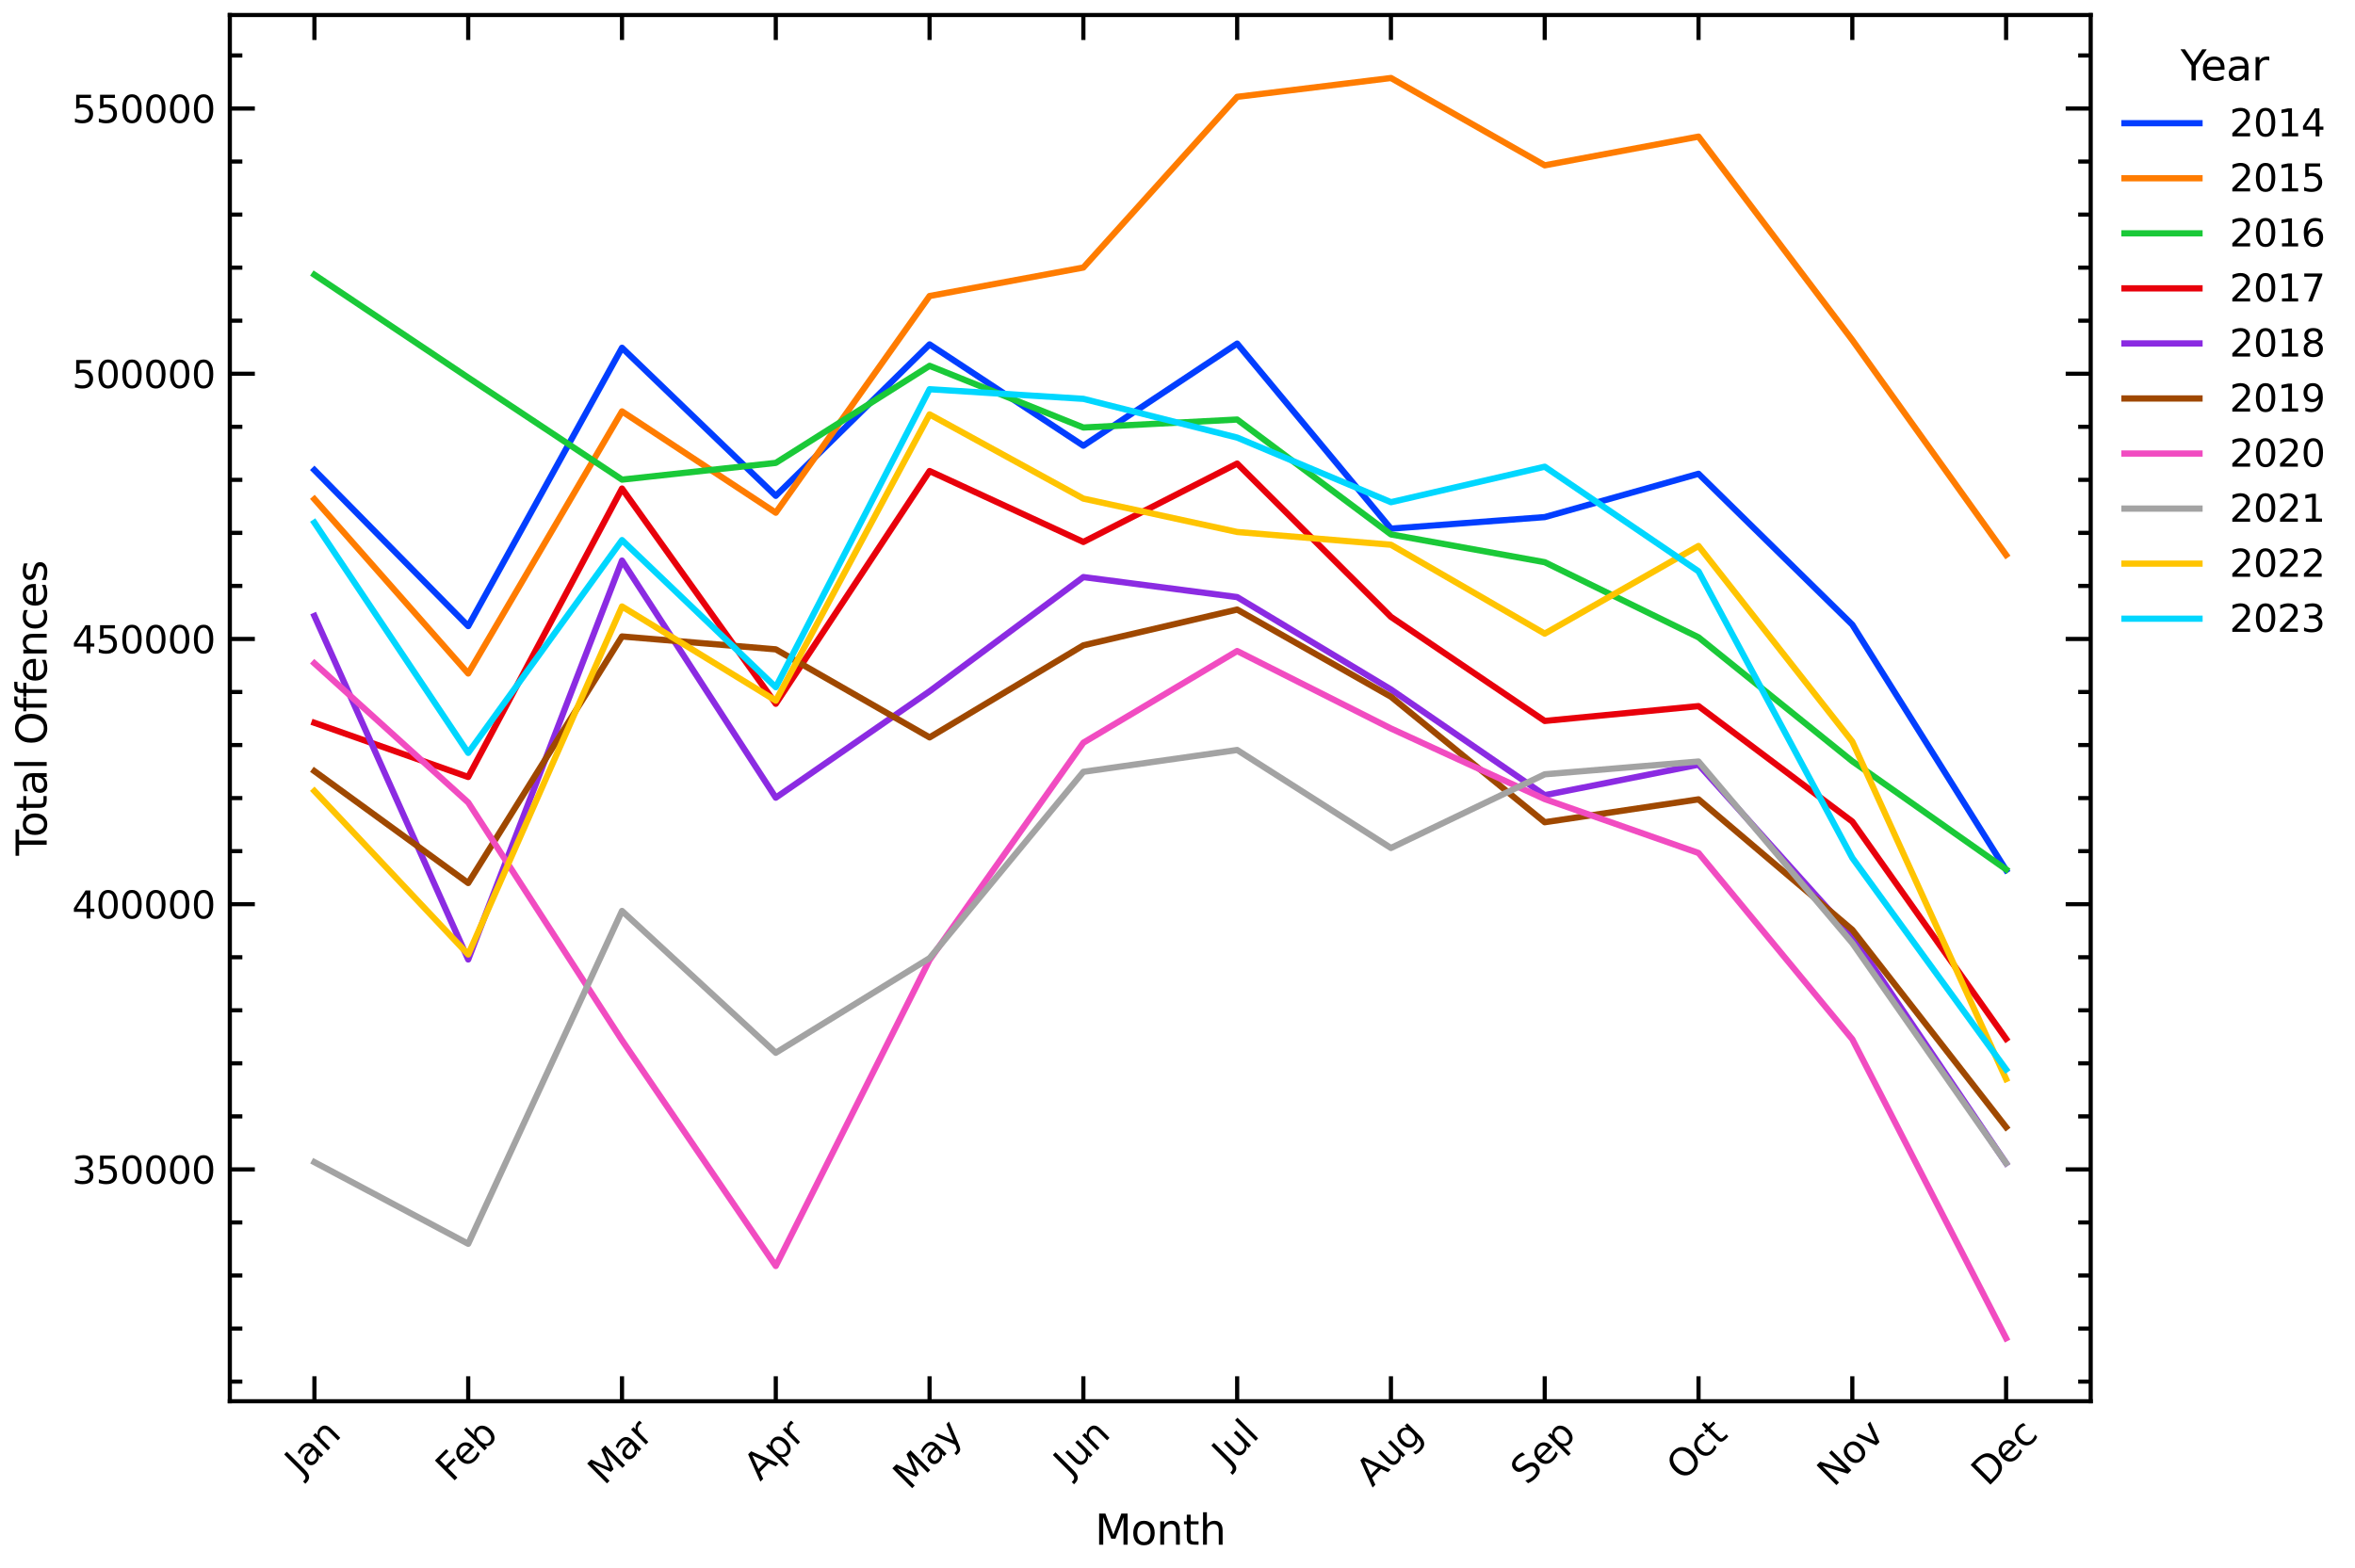 <?xml version="1.0" encoding="utf-8" standalone="no"?>
<!DOCTYPE svg PUBLIC "-//W3C//DTD SVG 1.1//EN"
  "http://www.w3.org/Graphics/SVG/1.1/DTD/svg11.dtd">
<svg xmlns:xlink="http://www.w3.org/1999/xlink" width="564.941pt" height="376.335pt" viewBox="0 0 564.941 376.335" xmlns="http://www.w3.org/2000/svg" version="1.1">
 <defs>
  <style type="text/css">*{stroke-linejoin: round; stroke-linecap: butt}</style>
 </defs>
 <g id="figure_1">
  <g id="patch_1">
   <path d="M 0 376.335 
L 564.941 376.335 
L 564.941 0 
L 0 0 
z
" style="fill: #ffffff"/>
  </g>
  <g id="axes_1">
   <g id="patch_2">
    <path d="M 55.136 336.24 
L 501.536 336.24 
L 501.536 3.6 
L 55.136 3.6 
z
" style="fill: #ffffff"/>
   </g>
   <g id="PolyCollection_1"/>
   <g id="PolyCollection_2"/>
   <g id="PolyCollection_3"/>
   <g id="PolyCollection_4"/>
   <g id="PolyCollection_5"/>
   <g id="PolyCollection_6"/>
   <g id="PolyCollection_7"/>
   <g id="PolyCollection_8"/>
   <g id="PolyCollection_9"/>
   <g id="PolyCollection_10"/>
   <g id="matplotlib.axis_1">
    <g id="xtick_1">
     <g id="line2d_1">
      <defs>
       <path id="mfeaf7889c4" d="M 0 0 
L 0 -6 
" style="stroke: #000000"/>
      </defs>
      <g>
       <use xlink:href="#mfeaf7889c4" x="75.427" y="336.24" style="stroke: #000000"/>
      </g>
     </g>
     <g id="line2d_2">
      <defs>
       <path id="m724385c9c7" d="M 0 0 
L 0 6 
" style="stroke: #000000"/>
      </defs>
      <g>
       <use xlink:href="#m724385c9c7" x="75.427" y="3.6" style="stroke: #000000"/>
      </g>
     </g>
     <g id="text_1">
      <!-- Jan -->
      <g transform="translate(72.277 354.386) rotate(-45) scale(0.09 -0.09)">
       <defs>
        <path id="DejaVuSans-4a" d="M 628 4666 
L 1259 4666 
L 1259 325 
Q 1259 -519 939 -900 
Q 619 -1281 -91 -1281 
L -331 -1281 
L -331 -750 
L -134 -750 
Q 284 -750 456 -515 
Q 628 -281 628 325 
L 628 4666 
z
" transform="scale(0.016)"/>
        <path id="DejaVuSans-61" d="M 2194 1759 
Q 1497 1759 1228 1600 
Q 959 1441 959 1056 
Q 959 750 1161 570 
Q 1363 391 1709 391 
Q 2188 391 2477 730 
Q 2766 1069 2766 1631 
L 2766 1759 
L 2194 1759 
z
M 3341 1997 
L 3341 0 
L 2766 0 
L 2766 531 
Q 2569 213 2275 61 
Q 1981 -91 1556 -91 
Q 1019 -91 701 211 
Q 384 513 384 1019 
Q 384 1609 779 1909 
Q 1175 2209 1959 2209 
L 2766 2209 
L 2766 2266 
Q 2766 2663 2505 2880 
Q 2244 3097 1772 3097 
Q 1472 3097 1187 3025 
Q 903 2953 641 2809 
L 641 3341 
Q 956 3463 1253 3523 
Q 1550 3584 1831 3584 
Q 2591 3584 2966 3190 
Q 3341 2797 3341 1997 
z
" transform="scale(0.016)"/>
        <path id="DejaVuSans-6e" d="M 3513 2113 
L 3513 0 
L 2938 0 
L 2938 2094 
Q 2938 2591 2744 2837 
Q 2550 3084 2163 3084 
Q 1697 3084 1428 2787 
Q 1159 2491 1159 1978 
L 1159 0 
L 581 0 
L 581 3500 
L 1159 3500 
L 1159 2956 
Q 1366 3272 1645 3428 
Q 1925 3584 2291 3584 
Q 2894 3584 3203 3211 
Q 3513 2838 3513 2113 
z
" transform="scale(0.016)"/>
       </defs>
       <use xlink:href="#DejaVuSans-4a"/>
       <use xlink:href="#DejaVuSans-61" x="29.492"/>
       <use xlink:href="#DejaVuSans-6e" x="90.771"/>
      </g>
     </g>
    </g>
    <g id="xtick_2">
     <g id="line2d_3">
      <g>
       <use xlink:href="#mfeaf7889c4" x="112.319" y="336.24" style="stroke: #000000"/>
      </g>
     </g>
     <g id="line2d_4">
      <g>
       <use xlink:href="#m724385c9c7" x="112.319" y="3.6" style="stroke: #000000"/>
      </g>
     </g>
     <g id="text_2">
      <!-- Feb -->
      <g transform="translate(108.442 355.842) rotate(-45) scale(0.09 -0.09)">
       <defs>
        <path id="DejaVuSans-46" d="M 628 4666 
L 3309 4666 
L 3309 4134 
L 1259 4134 
L 1259 2759 
L 3109 2759 
L 3109 2228 
L 1259 2228 
L 1259 0 
L 628 0 
L 628 4666 
z
" transform="scale(0.016)"/>
        <path id="DejaVuSans-65" d="M 3597 1894 
L 3597 1613 
L 953 1613 
Q 991 1019 1311 708 
Q 1631 397 2203 397 
Q 2534 397 2845 478 
Q 3156 559 3463 722 
L 3463 178 
Q 3153 47 2828 -22 
Q 2503 -91 2169 -91 
Q 1331 -91 842 396 
Q 353 884 353 1716 
Q 353 2575 817 3079 
Q 1281 3584 2069 3584 
Q 2775 3584 3186 3129 
Q 3597 2675 3597 1894 
z
M 3022 2063 
Q 3016 2534 2758 2815 
Q 2500 3097 2075 3097 
Q 1594 3097 1305 2825 
Q 1016 2553 972 2059 
L 3022 2063 
z
" transform="scale(0.016)"/>
        <path id="DejaVuSans-62" d="M 3116 1747 
Q 3116 2381 2855 2742 
Q 2594 3103 2138 3103 
Q 1681 3103 1420 2742 
Q 1159 2381 1159 1747 
Q 1159 1113 1420 752 
Q 1681 391 2138 391 
Q 2594 391 2855 752 
Q 3116 1113 3116 1747 
z
M 1159 2969 
Q 1341 3281 1617 3432 
Q 1894 3584 2278 3584 
Q 2916 3584 3314 3078 
Q 3713 2572 3713 1747 
Q 3713 922 3314 415 
Q 2916 -91 2278 -91 
Q 1894 -91 1617 61 
Q 1341 213 1159 525 
L 1159 0 
L 581 0 
L 581 4863 
L 1159 4863 
L 1159 2969 
z
" transform="scale(0.016)"/>
       </defs>
       <use xlink:href="#DejaVuSans-46"/>
       <use xlink:href="#DejaVuSans-65" x="52.02"/>
       <use xlink:href="#DejaVuSans-62" x="113.543"/>
      </g>
     </g>
    </g>
    <g id="xtick_3">
     <g id="line2d_5">
      <g>
       <use xlink:href="#mfeaf7889c4" x="149.212" y="336.24" style="stroke: #000000"/>
      </g>
     </g>
     <g id="line2d_6">
      <g>
       <use xlink:href="#m724385c9c7" x="149.212" y="3.6" style="stroke: #000000"/>
      </g>
     </g>
     <g id="text_3">
      <!-- Mar -->
      <g transform="translate(144.964 356.583) rotate(-45) scale(0.09 -0.09)">
       <defs>
        <path id="DejaVuSans-4d" d="M 628 4666 
L 1569 4666 
L 2759 1491 
L 3956 4666 
L 4897 4666 
L 4897 0 
L 4281 0 
L 4281 4097 
L 3078 897 
L 2444 897 
L 1241 4097 
L 1241 0 
L 628 0 
L 628 4666 
z
" transform="scale(0.016)"/>
        <path id="DejaVuSans-72" d="M 2631 2963 
Q 2534 3019 2420 3045 
Q 2306 3072 2169 3072 
Q 1681 3072 1420 2755 
Q 1159 2438 1159 1844 
L 1159 0 
L 581 0 
L 581 3500 
L 1159 3500 
L 1159 2956 
Q 1341 3275 1631 3429 
Q 1922 3584 2338 3584 
Q 2397 3584 2469 3576 
Q 2541 3569 2628 3553 
L 2631 2963 
z
" transform="scale(0.016)"/>
       </defs>
       <use xlink:href="#DejaVuSans-4d"/>
       <use xlink:href="#DejaVuSans-61" x="86.279"/>
       <use xlink:href="#DejaVuSans-72" x="147.559"/>
      </g>
     </g>
    </g>
    <g id="xtick_4">
     <g id="line2d_7">
      <g>
       <use xlink:href="#mfeaf7889c4" x="186.104" y="336.24" style="stroke: #000000"/>
      </g>
     </g>
     <g id="line2d_8">
      <g>
       <use xlink:href="#m724385c9c7" x="186.104" y="3.6" style="stroke: #000000"/>
      </g>
     </g>
     <g id="text_4">
      <!-- Apr -->
      <g transform="translate(182.355 355.585) rotate(-45) scale(0.09 -0.09)">
       <defs>
        <path id="DejaVuSans-41" d="M 2188 4044 
L 1331 1722 
L 3047 1722 
L 2188 4044 
z
M 1831 4666 
L 2547 4666 
L 4325 0 
L 3669 0 
L 3244 1197 
L 1141 1197 
L 716 0 
L 50 0 
L 1831 4666 
z
" transform="scale(0.016)"/>
        <path id="DejaVuSans-70" d="M 1159 525 
L 1159 -1331 
L 581 -1331 
L 581 3500 
L 1159 3500 
L 1159 2969 
Q 1341 3281 1617 3432 
Q 1894 3584 2278 3584 
Q 2916 3584 3314 3078 
Q 3713 2572 3713 1747 
Q 3713 922 3314 415 
Q 2916 -91 2278 -91 
Q 1894 -91 1617 61 
Q 1341 213 1159 525 
z
M 3116 1747 
Q 3116 2381 2855 2742 
Q 2594 3103 2138 3103 
Q 1681 3103 1420 2742 
Q 1159 2381 1159 1747 
Q 1159 1113 1420 752 
Q 1681 391 2138 391 
Q 2594 391 2855 752 
Q 3116 1113 3116 1747 
z
" transform="scale(0.016)"/>
       </defs>
       <use xlink:href="#DejaVuSans-41"/>
       <use xlink:href="#DejaVuSans-70" x="68.408"/>
       <use xlink:href="#DejaVuSans-72" x="131.885"/>
      </g>
     </g>
    </g>
    <g id="xtick_5">
     <g id="line2d_9">
      <g>
       <use xlink:href="#mfeaf7889c4" x="222.997" y="336.24" style="stroke: #000000"/>
      </g>
     </g>
     <g id="line2d_10">
      <g>
       <use xlink:href="#m724385c9c7" x="222.997" y="3.6" style="stroke: #000000"/>
      </g>
     </g>
     <g id="text_5">
      <!-- May -->
      <g transform="translate(218.174 357.733) rotate(-45) scale(0.09 -0.09)">
       <defs>
        <path id="DejaVuSans-79" d="M 2059 -325 
Q 1816 -950 1584 -1140 
Q 1353 -1331 966 -1331 
L 506 -1331 
L 506 -850 
L 844 -850 
Q 1081 -850 1212 -737 
Q 1344 -625 1503 -206 
L 1606 56 
L 191 3500 
L 800 3500 
L 1894 763 
L 2988 3500 
L 3597 3500 
L 2059 -325 
z
" transform="scale(0.016)"/>
       </defs>
       <use xlink:href="#DejaVuSans-4d"/>
       <use xlink:href="#DejaVuSans-61" x="86.279"/>
       <use xlink:href="#DejaVuSans-79" x="147.559"/>
      </g>
     </g>
    </g>
    <g id="xtick_6">
     <g id="line2d_11">
      <g>
       <use xlink:href="#mfeaf7889c4" x="259.889" y="336.24" style="stroke: #000000"/>
      </g>
     </g>
     <g id="line2d_12">
      <g>
       <use xlink:href="#m724385c9c7" x="259.889" y="3.6" style="stroke: #000000"/>
      </g>
     </g>
     <g id="text_6">
      <!-- Jun -->
      <g transform="translate(256.674 354.519) rotate(-45) scale(0.09 -0.09)">
       <defs>
        <path id="DejaVuSans-75" d="M 544 1381 
L 544 3500 
L 1119 3500 
L 1119 1403 
Q 1119 906 1312 657 
Q 1506 409 1894 409 
Q 2359 409 2629 706 
Q 2900 1003 2900 1516 
L 2900 3500 
L 3475 3500 
L 3475 0 
L 2900 0 
L 2900 538 
Q 2691 219 2414 64 
Q 2138 -91 1772 -91 
Q 1169 -91 856 284 
Q 544 659 544 1381 
z
M 1991 3584 
L 1991 3584 
z
" transform="scale(0.016)"/>
       </defs>
       <use xlink:href="#DejaVuSans-4a"/>
       <use xlink:href="#DejaVuSans-75" x="29.492"/>
       <use xlink:href="#DejaVuSans-6e" x="92.871"/>
      </g>
     </g>
    </g>
    <g id="xtick_7">
     <g id="line2d_13">
      <g>
       <use xlink:href="#mfeaf7889c4" x="296.782" y="336.24" style="stroke: #000000"/>
      </g>
     </g>
     <g id="line2d_14">
      <g>
       <use xlink:href="#m724385c9c7" x="296.782" y="3.6" style="stroke: #000000"/>
      </g>
     </g>
     <g id="text_7">
      <!-- Jul -->
      <g transform="translate(294.699 352.254) rotate(-45) scale(0.09 -0.09)">
       <defs>
        <path id="DejaVuSans-6c" d="M 603 4863 
L 1178 4863 
L 1178 0 
L 603 0 
L 603 4863 
z
" transform="scale(0.016)"/>
       </defs>
       <use xlink:href="#DejaVuSans-4a"/>
       <use xlink:href="#DejaVuSans-75" x="29.492"/>
       <use xlink:href="#DejaVuSans-6c" x="92.871"/>
      </g>
     </g>
    </g>
    <g id="xtick_8">
     <g id="line2d_15">
      <g>
       <use xlink:href="#mfeaf7889c4" x="333.674" y="336.24" style="stroke: #000000"/>
      </g>
     </g>
     <g id="line2d_16">
      <g>
       <use xlink:href="#m724385c9c7" x="333.674" y="3.6" style="stroke: #000000"/>
      </g>
     </g>
     <g id="text_8">
      <!-- Aug -->
      <g transform="translate(329.217 357.002) rotate(-45) scale(0.09 -0.09)">
       <defs>
        <path id="DejaVuSans-67" d="M 2906 1791 
Q 2906 2416 2648 2759 
Q 2391 3103 1925 3103 
Q 1463 3103 1205 2759 
Q 947 2416 947 1791 
Q 947 1169 1205 825 
Q 1463 481 1925 481 
Q 2391 481 2648 825 
Q 2906 1169 2906 1791 
z
M 3481 434 
Q 3481 -459 3084 -895 
Q 2688 -1331 1869 -1331 
Q 1566 -1331 1297 -1286 
Q 1028 -1241 775 -1147 
L 775 -588 
Q 1028 -725 1275 -790 
Q 1522 -856 1778 -856 
Q 2344 -856 2625 -561 
Q 2906 -266 2906 331 
L 2906 616 
Q 2728 306 2450 153 
Q 2172 0 1784 0 
Q 1141 0 747 490 
Q 353 981 353 1791 
Q 353 2603 747 3093 
Q 1141 3584 1784 3584 
Q 2172 3584 2450 3431 
Q 2728 3278 2906 2969 
L 2906 3500 
L 3481 3500 
L 3481 434 
z
" transform="scale(0.016)"/>
       </defs>
       <use xlink:href="#DejaVuSans-41"/>
       <use xlink:href="#DejaVuSans-75" x="68.408"/>
       <use xlink:href="#DejaVuSans-67" x="131.787"/>
      </g>
     </g>
    </g>
    <g id="xtick_9">
     <g id="line2d_17">
      <g>
       <use xlink:href="#mfeaf7889c4" x="370.567" y="336.24" style="stroke: #000000"/>
      </g>
     </g>
     <g id="line2d_18">
      <g>
       <use xlink:href="#m724385c9c7" x="370.567" y="3.6" style="stroke: #000000"/>
      </g>
     </g>
     <g id="text_9">
      <!-- Sep -->
      <g transform="translate(366.325 356.572) rotate(-45) scale(0.09 -0.09)">
       <defs>
        <path id="DejaVuSans-53" d="M 3425 4513 
L 3425 3897 
Q 3066 4069 2747 4153 
Q 2428 4238 2131 4238 
Q 1616 4238 1336 4038 
Q 1056 3838 1056 3469 
Q 1056 3159 1242 3001 
Q 1428 2844 1947 2747 
L 2328 2669 
Q 3034 2534 3370 2195 
Q 3706 1856 3706 1288 
Q 3706 609 3251 259 
Q 2797 -91 1919 -91 
Q 1588 -91 1214 -16 
Q 841 59 441 206 
L 441 856 
Q 825 641 1194 531 
Q 1563 422 1919 422 
Q 2459 422 2753 634 
Q 3047 847 3047 1241 
Q 3047 1584 2836 1778 
Q 2625 1972 2144 2069 
L 1759 2144 
Q 1053 2284 737 2584 
Q 422 2884 422 3419 
Q 422 4038 858 4394 
Q 1294 4750 2059 4750 
Q 2388 4750 2728 4690 
Q 3069 4631 3425 4513 
z
" transform="scale(0.016)"/>
       </defs>
       <use xlink:href="#DejaVuSans-53"/>
       <use xlink:href="#DejaVuSans-65" x="63.477"/>
       <use xlink:href="#DejaVuSans-70" x="125"/>
      </g>
     </g>
    </g>
    <g id="xtick_10">
     <g id="line2d_19">
      <g>
       <use xlink:href="#mfeaf7889c4" x="407.46" y="336.24" style="stroke: #000000"/>
      </g>
     </g>
     <g id="line2d_20">
      <g>
       <use xlink:href="#m724385c9c7" x="407.46" y="3.6" style="stroke: #000000"/>
      </g>
     </g>
     <g id="text_10">
      <!-- Oct -->
      <g transform="translate(403.714 355.579) rotate(-45) scale(0.09 -0.09)">
       <defs>
        <path id="DejaVuSans-4f" d="M 2522 4238 
Q 1834 4238 1429 3725 
Q 1025 3213 1025 2328 
Q 1025 1447 1429 934 
Q 1834 422 2522 422 
Q 3209 422 3611 934 
Q 4013 1447 4013 2328 
Q 4013 3213 3611 3725 
Q 3209 4238 2522 4238 
z
M 2522 4750 
Q 3503 4750 4090 4092 
Q 4678 3434 4678 2328 
Q 4678 1225 4090 567 
Q 3503 -91 2522 -91 
Q 1538 -91 948 565 
Q 359 1222 359 2328 
Q 359 3434 948 4092 
Q 1538 4750 2522 4750 
z
" transform="scale(0.016)"/>
        <path id="DejaVuSans-63" d="M 3122 3366 
L 3122 2828 
Q 2878 2963 2633 3030 
Q 2388 3097 2138 3097 
Q 1578 3097 1268 2742 
Q 959 2388 959 1747 
Q 959 1106 1268 751 
Q 1578 397 2138 397 
Q 2388 397 2633 464 
Q 2878 531 3122 666 
L 3122 134 
Q 2881 22 2623 -34 
Q 2366 -91 2075 -91 
Q 1284 -91 818 406 
Q 353 903 353 1747 
Q 353 2603 823 3093 
Q 1294 3584 2113 3584 
Q 2378 3584 2631 3529 
Q 2884 3475 3122 3366 
z
" transform="scale(0.016)"/>
        <path id="DejaVuSans-74" d="M 1172 4494 
L 1172 3500 
L 2356 3500 
L 2356 3053 
L 1172 3053 
L 1172 1153 
Q 1172 725 1289 603 
Q 1406 481 1766 481 
L 2356 481 
L 2356 0 
L 1766 0 
Q 1100 0 847 248 
Q 594 497 594 1153 
L 594 3053 
L 172 3053 
L 172 3500 
L 594 3500 
L 594 4494 
L 1172 4494 
z
" transform="scale(0.016)"/>
       </defs>
       <use xlink:href="#DejaVuSans-4f"/>
       <use xlink:href="#DejaVuSans-63" x="78.711"/>
       <use xlink:href="#DejaVuSans-74" x="133.691"/>
      </g>
     </g>
    </g>
    <g id="xtick_11">
     <g id="line2d_21">
      <g>
       <use xlink:href="#mfeaf7889c4" x="444.352" y="336.24" style="stroke: #000000"/>
      </g>
     </g>
     <g id="line2d_22">
      <g>
       <use xlink:href="#m724385c9c7" x="444.352" y="3.6" style="stroke: #000000"/>
      </g>
     </g>
     <g id="text_11">
      <!-- Nov -->
      <g transform="translate(439.897 356.997) rotate(-45) scale(0.09 -0.09)">
       <defs>
        <path id="DejaVuSans-4e" d="M 628 4666 
L 1478 4666 
L 3547 763 
L 3547 4666 
L 4159 4666 
L 4159 0 
L 3309 0 
L 1241 3903 
L 1241 0 
L 628 0 
L 628 4666 
z
" transform="scale(0.016)"/>
        <path id="DejaVuSans-6f" d="M 1959 3097 
Q 1497 3097 1228 2736 
Q 959 2375 959 1747 
Q 959 1119 1226 758 
Q 1494 397 1959 397 
Q 2419 397 2687 759 
Q 2956 1122 2956 1747 
Q 2956 2369 2687 2733 
Q 2419 3097 1959 3097 
z
M 1959 3584 
Q 2709 3584 3137 3096 
Q 3566 2609 3566 1747 
Q 3566 888 3137 398 
Q 2709 -91 1959 -91 
Q 1206 -91 779 398 
Q 353 888 353 1747 
Q 353 2609 779 3096 
Q 1206 3584 1959 3584 
z
" transform="scale(0.016)"/>
        <path id="DejaVuSans-76" d="M 191 3500 
L 800 3500 
L 1894 563 
L 2988 3500 
L 3597 3500 
L 2284 0 
L 1503 0 
L 191 3500 
z
" transform="scale(0.016)"/>
       </defs>
       <use xlink:href="#DejaVuSans-4e"/>
       <use xlink:href="#DejaVuSans-6f" x="74.805"/>
       <use xlink:href="#DejaVuSans-76" x="135.986"/>
      </g>
     </g>
    </g>
    <g id="xtick_12">
     <g id="line2d_23">
      <g>
       <use xlink:href="#mfeaf7889c4" x="481.245" y="336.24" style="stroke: #000000"/>
      </g>
     </g>
     <g id="line2d_24">
      <g>
       <use xlink:href="#m724385c9c7" x="481.245" y="3.6" style="stroke: #000000"/>
      </g>
     </g>
     <g id="text_12">
      <!-- Dec -->
      <g transform="translate(476.843 356.891) rotate(-45) scale(0.09 -0.09)">
       <defs>
        <path id="DejaVuSans-44" d="M 1259 4147 
L 1259 519 
L 2022 519 
Q 2988 519 3436 956 
Q 3884 1394 3884 2338 
Q 3884 3275 3436 3711 
Q 2988 4147 2022 4147 
L 1259 4147 
z
M 628 4666 
L 1925 4666 
Q 3281 4666 3915 4102 
Q 4550 3538 4550 2338 
Q 4550 1131 3912 565 
Q 3275 0 1925 0 
L 628 0 
L 628 4666 
z
" transform="scale(0.016)"/>
       </defs>
       <use xlink:href="#DejaVuSans-44"/>
       <use xlink:href="#DejaVuSans-65" x="77.002"/>
       <use xlink:href="#DejaVuSans-63" x="138.525"/>
      </g>
     </g>
    </g>
    <g id="text_13">
     <!-- Month -->
     <g transform="translate(262.665 370.655) scale(0.1 -0.1)">
      <defs>
       <path id="DejaVuSans-68" d="M 3513 2113 
L 3513 0 
L 2938 0 
L 2938 2094 
Q 2938 2591 2744 2837 
Q 2550 3084 2163 3084 
Q 1697 3084 1428 2787 
Q 1159 2491 1159 1978 
L 1159 0 
L 581 0 
L 581 4863 
L 1159 4863 
L 1159 2956 
Q 1366 3272 1645 3428 
Q 1925 3584 2291 3584 
Q 2894 3584 3203 3211 
Q 3513 2838 3513 2113 
z
" transform="scale(0.016)"/>
      </defs>
      <use xlink:href="#DejaVuSans-4d"/>
      <use xlink:href="#DejaVuSans-6f" x="86.279"/>
      <use xlink:href="#DejaVuSans-6e" x="147.461"/>
      <use xlink:href="#DejaVuSans-74" x="210.84"/>
      <use xlink:href="#DejaVuSans-68" x="250.049"/>
     </g>
    </g>
   </g>
   <g id="matplotlib.axis_2">
    <g id="ytick_1">
     <g id="line2d_25">
      <defs>
       <path id="mf32e00b156" d="M 0 0 
L 6 0 
" style="stroke: #000000"/>
      </defs>
      <g>
       <use xlink:href="#mf32e00b156" x="55.136" y="280.609" style="stroke: #000000"/>
      </g>
     </g>
     <g id="line2d_26">
      <defs>
       <path id="m2c87085726" d="M 0 0 
L -6 0 
" style="stroke: #000000"/>
      </defs>
      <g>
       <use xlink:href="#m2c87085726" x="501.536" y="280.609" style="stroke: #000000"/>
      </g>
     </g>
     <g id="text_14">
      <!-- 350000 -->
      <g transform="translate(17.278 284.028) scale(0.09 -0.09)">
       <defs>
        <path id="DejaVuSans-33" d="M 2597 2516 
Q 3050 2419 3304 2112 
Q 3559 1806 3559 1356 
Q 3559 666 3084 287 
Q 2609 -91 1734 -91 
Q 1441 -91 1130 -33 
Q 819 25 488 141 
L 488 750 
Q 750 597 1062 519 
Q 1375 441 1716 441 
Q 2309 441 2620 675 
Q 2931 909 2931 1356 
Q 2931 1769 2642 2001 
Q 2353 2234 1838 2234 
L 1294 2234 
L 1294 2753 
L 1863 2753 
Q 2328 2753 2575 2939 
Q 2822 3125 2822 3475 
Q 2822 3834 2567 4026 
Q 2313 4219 1838 4219 
Q 1578 4219 1281 4162 
Q 984 4106 628 3988 
L 628 4550 
Q 988 4650 1302 4700 
Q 1616 4750 1894 4750 
Q 2613 4750 3031 4423 
Q 3450 4097 3450 3541 
Q 3450 3153 3228 2886 
Q 3006 2619 2597 2516 
z
" transform="scale(0.016)"/>
        <path id="DejaVuSans-35" d="M 691 4666 
L 3169 4666 
L 3169 4134 
L 1269 4134 
L 1269 2991 
Q 1406 3038 1543 3061 
Q 1681 3084 1819 3084 
Q 2600 3084 3056 2656 
Q 3513 2228 3513 1497 
Q 3513 744 3044 326 
Q 2575 -91 1722 -91 
Q 1428 -91 1123 -41 
Q 819 9 494 109 
L 494 744 
Q 775 591 1075 516 
Q 1375 441 1709 441 
Q 2250 441 2565 725 
Q 2881 1009 2881 1497 
Q 2881 1984 2565 2268 
Q 2250 2553 1709 2553 
Q 1456 2553 1204 2497 
Q 953 2441 691 2322 
L 691 4666 
z
" transform="scale(0.016)"/>
        <path id="DejaVuSans-30" d="M 2034 4250 
Q 1547 4250 1301 3770 
Q 1056 3291 1056 2328 
Q 1056 1369 1301 889 
Q 1547 409 2034 409 
Q 2525 409 2770 889 
Q 3016 1369 3016 2328 
Q 3016 3291 2770 3770 
Q 2525 4250 2034 4250 
z
M 2034 4750 
Q 2819 4750 3233 4129 
Q 3647 3509 3647 2328 
Q 3647 1150 3233 529 
Q 2819 -91 2034 -91 
Q 1250 -91 836 529 
Q 422 1150 422 2328 
Q 422 3509 836 4129 
Q 1250 4750 2034 4750 
z
" transform="scale(0.016)"/>
       </defs>
       <use xlink:href="#DejaVuSans-33"/>
       <use xlink:href="#DejaVuSans-35" x="63.623"/>
       <use xlink:href="#DejaVuSans-30" x="127.246"/>
       <use xlink:href="#DejaVuSans-30" x="190.869"/>
       <use xlink:href="#DejaVuSans-30" x="254.492"/>
       <use xlink:href="#DejaVuSans-30" x="318.115"/>
      </g>
     </g>
    </g>
    <g id="ytick_2">
     <g id="line2d_27">
      <g>
       <use xlink:href="#mf32e00b156" x="55.136" y="216.966" style="stroke: #000000"/>
      </g>
     </g>
     <g id="line2d_28">
      <g>
       <use xlink:href="#m2c87085726" x="501.536" y="216.966" style="stroke: #000000"/>
      </g>
     </g>
     <g id="text_15">
      <!-- 400000 -->
      <g transform="translate(17.278 220.386) scale(0.09 -0.09)">
       <defs>
        <path id="DejaVuSans-34" d="M 2419 4116 
L 825 1625 
L 2419 1625 
L 2419 4116 
z
M 2253 4666 
L 3047 4666 
L 3047 1625 
L 3713 1625 
L 3713 1100 
L 3047 1100 
L 3047 0 
L 2419 0 
L 2419 1100 
L 313 1100 
L 313 1709 
L 2253 4666 
z
" transform="scale(0.016)"/>
       </defs>
       <use xlink:href="#DejaVuSans-34"/>
       <use xlink:href="#DejaVuSans-30" x="63.623"/>
       <use xlink:href="#DejaVuSans-30" x="127.246"/>
       <use xlink:href="#DejaVuSans-30" x="190.869"/>
       <use xlink:href="#DejaVuSans-30" x="254.492"/>
       <use xlink:href="#DejaVuSans-30" x="318.115"/>
      </g>
     </g>
    </g>
    <g id="ytick_3">
     <g id="line2d_29">
      <g>
       <use xlink:href="#mf32e00b156" x="55.136" y="153.324" style="stroke: #000000"/>
      </g>
     </g>
     <g id="line2d_30">
      <g>
       <use xlink:href="#m2c87085726" x="501.536" y="153.324" style="stroke: #000000"/>
      </g>
     </g>
     <g id="text_16">
      <!-- 450000 -->
      <g transform="translate(17.278 156.743) scale(0.09 -0.09)">
       <use xlink:href="#DejaVuSans-34"/>
       <use xlink:href="#DejaVuSans-35" x="63.623"/>
       <use xlink:href="#DejaVuSans-30" x="127.246"/>
       <use xlink:href="#DejaVuSans-30" x="190.869"/>
       <use xlink:href="#DejaVuSans-30" x="254.492"/>
       <use xlink:href="#DejaVuSans-30" x="318.115"/>
      </g>
     </g>
    </g>
    <g id="ytick_4">
     <g id="line2d_31">
      <g>
       <use xlink:href="#mf32e00b156" x="55.136" y="89.681" style="stroke: #000000"/>
      </g>
     </g>
     <g id="line2d_32">
      <g>
       <use xlink:href="#m2c87085726" x="501.536" y="89.681" style="stroke: #000000"/>
      </g>
     </g>
     <g id="text_17">
      <!-- 500000 -->
      <g transform="translate(17.278 93.101) scale(0.09 -0.09)">
       <use xlink:href="#DejaVuSans-35"/>
       <use xlink:href="#DejaVuSans-30" x="63.623"/>
       <use xlink:href="#DejaVuSans-30" x="127.246"/>
       <use xlink:href="#DejaVuSans-30" x="190.869"/>
       <use xlink:href="#DejaVuSans-30" x="254.492"/>
       <use xlink:href="#DejaVuSans-30" x="318.115"/>
      </g>
     </g>
    </g>
    <g id="ytick_5">
     <g id="line2d_33">
      <g>
       <use xlink:href="#mf32e00b156" x="55.136" y="26.039" style="stroke: #000000"/>
      </g>
     </g>
     <g id="line2d_34">
      <g>
       <use xlink:href="#m2c87085726" x="501.536" y="26.039" style="stroke: #000000"/>
      </g>
     </g>
     <g id="text_18">
      <!-- 550000 -->
      <g transform="translate(17.278 29.458) scale(0.09 -0.09)">
       <use xlink:href="#DejaVuSans-35"/>
       <use xlink:href="#DejaVuSans-35" x="63.623"/>
       <use xlink:href="#DejaVuSans-30" x="127.246"/>
       <use xlink:href="#DejaVuSans-30" x="190.869"/>
       <use xlink:href="#DejaVuSans-30" x="254.492"/>
       <use xlink:href="#DejaVuSans-30" x="318.115"/>
      </g>
     </g>
    </g>
    <g id="ytick_6">
     <g id="line2d_35">
      <defs>
       <path id="m27ce115c59" d="M 0 0 
L 3 0 
" style="stroke: #000000"/>
      </defs>
      <g>
       <use xlink:href="#m27ce115c59" x="55.136" y="331.523" style="stroke: #000000"/>
      </g>
     </g>
     <g id="line2d_36">
      <defs>
       <path id="ma9190900fd" d="M 0 0 
L -3 0 
" style="stroke: #000000"/>
      </defs>
      <g>
       <use xlink:href="#ma9190900fd" x="501.536" y="331.523" style="stroke: #000000"/>
      </g>
     </g>
    </g>
    <g id="ytick_7">
     <g id="line2d_37">
      <g>
       <use xlink:href="#m27ce115c59" x="55.136" y="318.795" style="stroke: #000000"/>
      </g>
     </g>
     <g id="line2d_38">
      <g>
       <use xlink:href="#ma9190900fd" x="501.536" y="318.795" style="stroke: #000000"/>
      </g>
     </g>
    </g>
    <g id="ytick_8">
     <g id="line2d_39">
      <g>
       <use xlink:href="#m27ce115c59" x="55.136" y="306.066" style="stroke: #000000"/>
      </g>
     </g>
     <g id="line2d_40">
      <g>
       <use xlink:href="#ma9190900fd" x="501.536" y="306.066" style="stroke: #000000"/>
      </g>
     </g>
    </g>
    <g id="ytick_9">
     <g id="line2d_41">
      <g>
       <use xlink:href="#m27ce115c59" x="55.136" y="293.337" style="stroke: #000000"/>
      </g>
     </g>
     <g id="line2d_42">
      <g>
       <use xlink:href="#ma9190900fd" x="501.536" y="293.337" style="stroke: #000000"/>
      </g>
     </g>
    </g>
    <g id="ytick_10">
     <g id="line2d_43">
      <g>
       <use xlink:href="#m27ce115c59" x="55.136" y="267.88" style="stroke: #000000"/>
      </g>
     </g>
     <g id="line2d_44">
      <g>
       <use xlink:href="#ma9190900fd" x="501.536" y="267.88" style="stroke: #000000"/>
      </g>
     </g>
    </g>
    <g id="ytick_11">
     <g id="line2d_45">
      <g>
       <use xlink:href="#m27ce115c59" x="55.136" y="255.152" style="stroke: #000000"/>
      </g>
     </g>
     <g id="line2d_46">
      <g>
       <use xlink:href="#ma9190900fd" x="501.536" y="255.152" style="stroke: #000000"/>
      </g>
     </g>
    </g>
    <g id="ytick_12">
     <g id="line2d_47">
      <g>
       <use xlink:href="#m27ce115c59" x="55.136" y="242.423" style="stroke: #000000"/>
      </g>
     </g>
     <g id="line2d_48">
      <g>
       <use xlink:href="#ma9190900fd" x="501.536" y="242.423" style="stroke: #000000"/>
      </g>
     </g>
    </g>
    <g id="ytick_13">
     <g id="line2d_49">
      <g>
       <use xlink:href="#m27ce115c59" x="55.136" y="229.695" style="stroke: #000000"/>
      </g>
     </g>
     <g id="line2d_50">
      <g>
       <use xlink:href="#ma9190900fd" x="501.536" y="229.695" style="stroke: #000000"/>
      </g>
     </g>
    </g>
    <g id="ytick_14">
     <g id="line2d_51">
      <g>
       <use xlink:href="#m27ce115c59" x="55.136" y="204.238" style="stroke: #000000"/>
      </g>
     </g>
     <g id="line2d_52">
      <g>
       <use xlink:href="#ma9190900fd" x="501.536" y="204.238" style="stroke: #000000"/>
      </g>
     </g>
    </g>
    <g id="ytick_15">
     <g id="line2d_53">
      <g>
       <use xlink:href="#m27ce115c59" x="55.136" y="191.509" style="stroke: #000000"/>
      </g>
     </g>
     <g id="line2d_54">
      <g>
       <use xlink:href="#ma9190900fd" x="501.536" y="191.509" style="stroke: #000000"/>
      </g>
     </g>
    </g>
    <g id="ytick_16">
     <g id="line2d_55">
      <g>
       <use xlink:href="#m27ce115c59" x="55.136" y="178.781" style="stroke: #000000"/>
      </g>
     </g>
     <g id="line2d_56">
      <g>
       <use xlink:href="#ma9190900fd" x="501.536" y="178.781" style="stroke: #000000"/>
      </g>
     </g>
    </g>
    <g id="ytick_17">
     <g id="line2d_57">
      <g>
       <use xlink:href="#m27ce115c59" x="55.136" y="166.052" style="stroke: #000000"/>
      </g>
     </g>
     <g id="line2d_58">
      <g>
       <use xlink:href="#ma9190900fd" x="501.536" y="166.052" style="stroke: #000000"/>
      </g>
     </g>
    </g>
    <g id="ytick_18">
     <g id="line2d_59">
      <g>
       <use xlink:href="#m27ce115c59" x="55.136" y="140.595" style="stroke: #000000"/>
      </g>
     </g>
     <g id="line2d_60">
      <g>
       <use xlink:href="#ma9190900fd" x="501.536" y="140.595" style="stroke: #000000"/>
      </g>
     </g>
    </g>
    <g id="ytick_19">
     <g id="line2d_61">
      <g>
       <use xlink:href="#m27ce115c59" x="55.136" y="127.867" style="stroke: #000000"/>
      </g>
     </g>
     <g id="line2d_62">
      <g>
       <use xlink:href="#ma9190900fd" x="501.536" y="127.867" style="stroke: #000000"/>
      </g>
     </g>
    </g>
    <g id="ytick_20">
     <g id="line2d_63">
      <g>
       <use xlink:href="#m27ce115c59" x="55.136" y="115.138" style="stroke: #000000"/>
      </g>
     </g>
     <g id="line2d_64">
      <g>
       <use xlink:href="#ma9190900fd" x="501.536" y="115.138" style="stroke: #000000"/>
      </g>
     </g>
    </g>
    <g id="ytick_21">
     <g id="line2d_65">
      <g>
       <use xlink:href="#m27ce115c59" x="55.136" y="102.41" style="stroke: #000000"/>
      </g>
     </g>
     <g id="line2d_66">
      <g>
       <use xlink:href="#ma9190900fd" x="501.536" y="102.41" style="stroke: #000000"/>
      </g>
     </g>
    </g>
    <g id="ytick_22">
     <g id="line2d_67">
      <g>
       <use xlink:href="#m27ce115c59" x="55.136" y="76.953" style="stroke: #000000"/>
      </g>
     </g>
     <g id="line2d_68">
      <g>
       <use xlink:href="#ma9190900fd" x="501.536" y="76.953" style="stroke: #000000"/>
      </g>
     </g>
    </g>
    <g id="ytick_23">
     <g id="line2d_69">
      <g>
       <use xlink:href="#m27ce115c59" x="55.136" y="64.224" style="stroke: #000000"/>
      </g>
     </g>
     <g id="line2d_70">
      <g>
       <use xlink:href="#ma9190900fd" x="501.536" y="64.224" style="stroke: #000000"/>
      </g>
     </g>
    </g>
    <g id="ytick_24">
     <g id="line2d_71">
      <g>
       <use xlink:href="#m27ce115c59" x="55.136" y="51.496" style="stroke: #000000"/>
      </g>
     </g>
     <g id="line2d_72">
      <g>
       <use xlink:href="#ma9190900fd" x="501.536" y="51.496" style="stroke: #000000"/>
      </g>
     </g>
    </g>
    <g id="ytick_25">
     <g id="line2d_73">
      <g>
       <use xlink:href="#m27ce115c59" x="55.136" y="38.767" style="stroke: #000000"/>
      </g>
     </g>
     <g id="line2d_74">
      <g>
       <use xlink:href="#ma9190900fd" x="501.536" y="38.767" style="stroke: #000000"/>
      </g>
     </g>
    </g>
    <g id="ytick_26">
     <g id="line2d_75">
      <g>
       <use xlink:href="#m27ce115c59" x="55.136" y="13.31" style="stroke: #000000"/>
      </g>
     </g>
     <g id="line2d_76">
      <g>
       <use xlink:href="#ma9190900fd" x="501.536" y="13.31" style="stroke: #000000"/>
      </g>
     </g>
    </g>
    <g id="text_19">
     <!-- Total Offences -->
     <g transform="translate(11.198 205.318) rotate(-90) scale(0.1 -0.1)">
      <defs>
       <path id="DejaVuSans-54" d="M -19 4666 
L 3928 4666 
L 3928 4134 
L 2272 4134 
L 2272 0 
L 1638 0 
L 1638 4134 
L -19 4134 
L -19 4666 
z
" transform="scale(0.016)"/>
       <path id="DejaVuSans-20" transform="scale(0.016)"/>
       <path id="DejaVuSans-66" d="M 2375 4863 
L 2375 4384 
L 1825 4384 
Q 1516 4384 1395 4259 
Q 1275 4134 1275 3809 
L 1275 3500 
L 2222 3500 
L 2222 3053 
L 1275 3053 
L 1275 0 
L 697 0 
L 697 3053 
L 147 3053 
L 147 3500 
L 697 3500 
L 697 3744 
Q 697 4328 969 4595 
Q 1241 4863 1831 4863 
L 2375 4863 
z
" transform="scale(0.016)"/>
       <path id="DejaVuSans-73" d="M 2834 3397 
L 2834 2853 
Q 2591 2978 2328 3040 
Q 2066 3103 1784 3103 
Q 1356 3103 1142 2972 
Q 928 2841 928 2578 
Q 928 2378 1081 2264 
Q 1234 2150 1697 2047 
L 1894 2003 
Q 2506 1872 2764 1633 
Q 3022 1394 3022 966 
Q 3022 478 2636 193 
Q 2250 -91 1575 -91 
Q 1294 -91 989 -36 
Q 684 19 347 128 
L 347 722 
Q 666 556 975 473 
Q 1284 391 1588 391 
Q 1994 391 2212 530 
Q 2431 669 2431 922 
Q 2431 1156 2273 1281 
Q 2116 1406 1581 1522 
L 1381 1569 
Q 847 1681 609 1914 
Q 372 2147 372 2553 
Q 372 3047 722 3315 
Q 1072 3584 1716 3584 
Q 2034 3584 2315 3537 
Q 2597 3491 2834 3397 
z
" transform="scale(0.016)"/>
      </defs>
      <use xlink:href="#DejaVuSans-54"/>
      <use xlink:href="#DejaVuSans-6f" x="44.084"/>
      <use xlink:href="#DejaVuSans-74" x="105.266"/>
      <use xlink:href="#DejaVuSans-61" x="144.475"/>
      <use xlink:href="#DejaVuSans-6c" x="205.754"/>
      <use xlink:href="#DejaVuSans-20" x="233.537"/>
      <use xlink:href="#DejaVuSans-4f" x="265.324"/>
      <use xlink:href="#DejaVuSans-66" x="344.035"/>
      <use xlink:href="#DejaVuSans-66" x="379.24"/>
      <use xlink:href="#DejaVuSans-65" x="414.445"/>
      <use xlink:href="#DejaVuSans-6e" x="475.969"/>
      <use xlink:href="#DejaVuSans-63" x="539.348"/>
      <use xlink:href="#DejaVuSans-65" x="594.328"/>
      <use xlink:href="#DejaVuSans-73" x="655.852"/>
     </g>
    </g>
   </g>
   <g id="line2d_77">
    <path d="M 75.427 112.789 
L 112.319 150.242 
L 149.212 83.45 
L 186.104 118.977 
L 222.997 82.643 
L 259.889 106.949 
L 296.782 82.449 
L 333.674 126.852 
L 370.567 124.08 
L 407.46 113.689 
L 444.352 149.895 
L 481.245 208.782 
" clip-path="url(#pc8a29a0995)" style="fill: none; stroke: #023eff; stroke-width: 1.5; stroke-linecap: square"/>
   </g>
   <g id="line2d_78">
    <path d="M 75.427 119.781 
L 112.319 161.606 
L 149.212 98.714 
L 186.104 123.026 
L 222.997 71.029 
L 259.889 64.198 
L 296.782 23.237 
L 333.674 18.72 
L 370.567 39.669 
L 407.46 32.782 
L 444.352 81.598 
L 481.245 133.17 
" clip-path="url(#pc8a29a0995)" style="fill: none; stroke: #ff7c00; stroke-width: 1.5; stroke-linecap: square"/>
   </g>
   <g id="line2d_79">
    <path d="M 75.427 65.929 
L 112.319 90.608 
L 149.212 115.088 
L 186.104 111.07 
L 222.997 87.781 
L 259.889 102.588 
L 296.782 100.67 
L 333.674 128.239 
L 370.567 134.903 
L 407.46 152.931 
L 444.352 182.664 
L 481.245 208.619 
" clip-path="url(#pc8a29a0995)" style="fill: none; stroke: #1ac938; stroke-width: 1.5; stroke-linecap: square"/>
   </g>
   <g id="line2d_80">
    <path d="M 75.427 173.441 
L 112.319 186.442 
L 149.212 117.232 
L 186.104 168.872 
L 222.997 113.027 
L 259.889 130.045 
L 296.782 111.233 
L 333.674 148.021 
L 370.567 172.995 
L 407.46 169.439 
L 444.352 197.142 
L 481.245 249.284 
" clip-path="url(#pc8a29a0995)" style="fill: none; stroke: #e8000b; stroke-width: 1.5; stroke-linecap: square"/>
   </g>
   <g id="line2d_81">
    <path d="M 75.427 147.793 
L 112.319 230.233 
L 149.212 134.514 
L 186.104 191.411 
L 222.997 165.876 
L 259.889 138.476 
L 296.782 143.275 
L 333.674 165.44 
L 370.567 190.8 
L 407.46 183.49 
L 444.352 224.544 
L 481.245 279.116 
" clip-path="url(#pc8a29a0995)" style="fill: none; stroke: #8b2be2; stroke-width: 1.5; stroke-linecap: square"/>
   </g>
   <g id="line2d_82">
    <path d="M 75.427 185.041 
L 112.319 211.883 
L 149.212 152.724 
L 186.104 155.814 
L 222.997 176.943 
L 259.889 154.85 
L 296.782 146.267 
L 333.674 167.183 
L 370.567 197.297 
L 407.46 191.807 
L 444.352 223.117 
L 481.245 270.473 
" clip-path="url(#pc8a29a0995)" style="fill: none; stroke: #9f4800; stroke-width: 1.5; stroke-linecap: square"/>
   </g>
   <g id="line2d_83">
    <path d="M 75.427 159.168 
L 112.319 192.563 
L 149.212 249.621 
L 186.104 303.779 
L 222.997 230.344 
L 259.889 178.213 
L 296.782 156.22 
L 333.674 174.807 
L 370.567 191.745 
L 407.46 204.678 
L 444.352 249.369 
L 481.245 321.12 
" clip-path="url(#pc8a29a0995)" style="fill: none; stroke: #f14cc1; stroke-width: 1.5; stroke-linecap: square"/>
   </g>
   <g id="line2d_84">
    <path d="M 75.427 278.872 
L 112.319 298.453 
L 149.212 218.587 
L 186.104 252.616 
L 222.997 229.914 
L 259.889 185.201 
L 296.782 179.963 
L 333.674 203.478 
L 370.567 185.798 
L 407.46 182.734 
L 444.352 226.302 
L 481.245 279.099 
" clip-path="url(#pc8a29a0995)" style="fill: none; stroke: #a3a3a3; stroke-width: 1.5; stroke-linecap: square"/>
   </g>
   <g id="line2d_85">
    <path d="M 75.427 189.808 
L 112.319 229.033 
L 149.212 145.528 
L 186.104 168.123 
L 222.997 99.437 
L 259.889 119.644 
L 296.782 127.651 
L 333.674 130.718 
L 370.567 152.043 
L 407.46 131.007 
L 444.352 177.954 
L 481.245 258.926 
" clip-path="url(#pc8a29a0995)" style="fill: none; stroke: #ffc400; stroke-width: 1.5; stroke-linecap: square"/>
   </g>
   <g id="line2d_86">
    <path d="M 75.427 125.408 
L 112.319 180.653 
L 149.212 129.601 
L 186.104 164.897 
L 222.997 93.396 
L 259.889 95.707 
L 296.782 105.001 
L 333.674 120.501 
L 370.567 111.991 
L 407.46 137.095 
L 444.352 205.86 
L 481.245 256.625 
" clip-path="url(#pc8a29a0995)" style="fill: none; stroke: #00d7ff; stroke-width: 1.5; stroke-linecap: square"/>
   </g>
   <g id="line2d_87"/>
   <g id="line2d_88"/>
   <g id="line2d_89"/>
   <g id="line2d_90"/>
   <g id="line2d_91"/>
   <g id="line2d_92"/>
   <g id="line2d_93"/>
   <g id="line2d_94"/>
   <g id="line2d_95"/>
   <g id="line2d_96"/>
   <g id="patch_3">
    <path d="M 55.136 336.24 
L 55.136 3.6 
" style="fill: none; stroke: #000000; stroke-linejoin: miter; stroke-linecap: square"/>
   </g>
   <g id="patch_4">
    <path d="M 501.536 336.24 
L 501.536 3.6 
" style="fill: none; stroke: #000000; stroke-linejoin: miter; stroke-linecap: square"/>
   </g>
   <g id="patch_5">
    <path d="M 55.136 336.24 
L 501.536 336.24 
" style="fill: none; stroke: #000000; stroke-linejoin: miter; stroke-linecap: square"/>
   </g>
   <g id="patch_6">
    <path d="M 55.136 3.6 
L 501.536 3.6 
" style="fill: none; stroke: #000000; stroke-linejoin: miter; stroke-linecap: square"/>
   </g>
   <g id="legend_1">
    <g id="text_20">
     <!-- Year -->
     <g transform="translate(523.101 19.298) scale(0.1 -0.1)">
      <defs>
       <path id="DejaVuSans-59" d="M -13 4666 
L 666 4666 
L 1959 2747 
L 3244 4666 
L 3922 4666 
L 2272 2222 
L 2272 0 
L 1638 0 
L 1638 2222 
L -13 4666 
z
" transform="scale(0.016)"/>
      </defs>
      <use xlink:href="#DejaVuSans-59"/>
      <use xlink:href="#DejaVuSans-65" x="47.834"/>
      <use xlink:href="#DejaVuSans-61" x="109.357"/>
      <use xlink:href="#DejaVuSans-72" x="170.637"/>
     </g>
    </g>
    <g id="line2d_97">
     <path d="M 509.636 29.567 
L 518.636 29.567 
L 527.636 29.567 
" style="fill: none; stroke: #023eff; stroke-width: 1.5; stroke-linecap: square"/>
    </g>
    <g id="text_21">
     <!-- 2014 -->
     <g transform="translate(534.836 32.717) scale(0.09 -0.09)">
      <defs>
       <path id="DejaVuSans-32" d="M 1228 531 
L 3431 531 
L 3431 0 
L 469 0 
L 469 531 
Q 828 903 1448 1529 
Q 2069 2156 2228 2338 
Q 2531 2678 2651 2914 
Q 2772 3150 2772 3378 
Q 2772 3750 2511 3984 
Q 2250 4219 1831 4219 
Q 1534 4219 1204 4116 
Q 875 4013 500 3803 
L 500 4441 
Q 881 4594 1212 4672 
Q 1544 4750 1819 4750 
Q 2544 4750 2975 4387 
Q 3406 4025 3406 3419 
Q 3406 3131 3298 2873 
Q 3191 2616 2906 2266 
Q 2828 2175 2409 1742 
Q 1991 1309 1228 531 
z
" transform="scale(0.016)"/>
       <path id="DejaVuSans-31" d="M 794 531 
L 1825 531 
L 1825 4091 
L 703 3866 
L 703 4441 
L 1819 4666 
L 2450 4666 
L 2450 531 
L 3481 531 
L 3481 0 
L 794 0 
L 794 531 
z
" transform="scale(0.016)"/>
      </defs>
      <use xlink:href="#DejaVuSans-32"/>
      <use xlink:href="#DejaVuSans-30" x="63.623"/>
      <use xlink:href="#DejaVuSans-31" x="127.246"/>
      <use xlink:href="#DejaVuSans-34" x="190.869"/>
     </g>
    </g>
    <g id="line2d_98">
     <path d="M 509.636 42.777 
L 518.636 42.777 
L 527.636 42.777 
" style="fill: none; stroke: #ff7c00; stroke-width: 1.5; stroke-linecap: square"/>
    </g>
    <g id="text_22">
     <!-- 2015 -->
     <g transform="translate(534.836 45.927) scale(0.09 -0.09)">
      <use xlink:href="#DejaVuSans-32"/>
      <use xlink:href="#DejaVuSans-30" x="63.623"/>
      <use xlink:href="#DejaVuSans-31" x="127.246"/>
      <use xlink:href="#DejaVuSans-35" x="190.869"/>
     </g>
    </g>
    <g id="line2d_99">
     <path d="M 509.636 55.987 
L 518.636 55.987 
L 527.636 55.987 
" style="fill: none; stroke: #1ac938; stroke-width: 1.5; stroke-linecap: square"/>
    </g>
    <g id="text_23">
     <!-- 2016 -->
     <g transform="translate(534.836 59.137) scale(0.09 -0.09)">
      <defs>
       <path id="DejaVuSans-36" d="M 2113 2584 
Q 1688 2584 1439 2293 
Q 1191 2003 1191 1497 
Q 1191 994 1439 701 
Q 1688 409 2113 409 
Q 2538 409 2786 701 
Q 3034 994 3034 1497 
Q 3034 2003 2786 2293 
Q 2538 2584 2113 2584 
z
M 3366 4563 
L 3366 3988 
Q 3128 4100 2886 4159 
Q 2644 4219 2406 4219 
Q 1781 4219 1451 3797 
Q 1122 3375 1075 2522 
Q 1259 2794 1537 2939 
Q 1816 3084 2150 3084 
Q 2853 3084 3261 2657 
Q 3669 2231 3669 1497 
Q 3669 778 3244 343 
Q 2819 -91 2113 -91 
Q 1303 -91 875 529 
Q 447 1150 447 2328 
Q 447 3434 972 4092 
Q 1497 4750 2381 4750 
Q 2619 4750 2861 4703 
Q 3103 4656 3366 4563 
z
" transform="scale(0.016)"/>
      </defs>
      <use xlink:href="#DejaVuSans-32"/>
      <use xlink:href="#DejaVuSans-30" x="63.623"/>
      <use xlink:href="#DejaVuSans-31" x="127.246"/>
      <use xlink:href="#DejaVuSans-36" x="190.869"/>
     </g>
    </g>
    <g id="line2d_100">
     <path d="M 509.636 69.198 
L 518.636 69.198 
L 527.636 69.198 
" style="fill: none; stroke: #e8000b; stroke-width: 1.5; stroke-linecap: square"/>
    </g>
    <g id="text_24">
     <!-- 2017 -->
     <g transform="translate(534.836 72.348) scale(0.09 -0.09)">
      <defs>
       <path id="DejaVuSans-37" d="M 525 4666 
L 3525 4666 
L 3525 4397 
L 1831 0 
L 1172 0 
L 2766 4134 
L 525 4134 
L 525 4666 
z
" transform="scale(0.016)"/>
      </defs>
      <use xlink:href="#DejaVuSans-32"/>
      <use xlink:href="#DejaVuSans-30" x="63.623"/>
      <use xlink:href="#DejaVuSans-31" x="127.246"/>
      <use xlink:href="#DejaVuSans-37" x="190.869"/>
     </g>
    </g>
    <g id="line2d_101">
     <path d="M 509.636 82.408 
L 518.636 82.408 
L 527.636 82.408 
" style="fill: none; stroke: #8b2be2; stroke-width: 1.5; stroke-linecap: square"/>
    </g>
    <g id="text_25">
     <!-- 2018 -->
     <g transform="translate(534.836 85.558) scale(0.09 -0.09)">
      <defs>
       <path id="DejaVuSans-38" d="M 2034 2216 
Q 1584 2216 1326 1975 
Q 1069 1734 1069 1313 
Q 1069 891 1326 650 
Q 1584 409 2034 409 
Q 2484 409 2743 651 
Q 3003 894 3003 1313 
Q 3003 1734 2745 1975 
Q 2488 2216 2034 2216 
z
M 1403 2484 
Q 997 2584 770 2862 
Q 544 3141 544 3541 
Q 544 4100 942 4425 
Q 1341 4750 2034 4750 
Q 2731 4750 3128 4425 
Q 3525 4100 3525 3541 
Q 3525 3141 3298 2862 
Q 3072 2584 2669 2484 
Q 3125 2378 3379 2068 
Q 3634 1759 3634 1313 
Q 3634 634 3220 271 
Q 2806 -91 2034 -91 
Q 1263 -91 848 271 
Q 434 634 434 1313 
Q 434 1759 690 2068 
Q 947 2378 1403 2484 
z
M 1172 3481 
Q 1172 3119 1398 2916 
Q 1625 2713 2034 2713 
Q 2441 2713 2670 2916 
Q 2900 3119 2900 3481 
Q 2900 3844 2670 4047 
Q 2441 4250 2034 4250 
Q 1625 4250 1398 4047 
Q 1172 3844 1172 3481 
z
" transform="scale(0.016)"/>
      </defs>
      <use xlink:href="#DejaVuSans-32"/>
      <use xlink:href="#DejaVuSans-30" x="63.623"/>
      <use xlink:href="#DejaVuSans-31" x="127.246"/>
      <use xlink:href="#DejaVuSans-38" x="190.869"/>
     </g>
    </g>
    <g id="line2d_102">
     <path d="M 509.636 95.618 
L 518.636 95.618 
L 527.636 95.618 
" style="fill: none; stroke: #9f4800; stroke-width: 1.5; stroke-linecap: square"/>
    </g>
    <g id="text_26">
     <!-- 2019 -->
     <g transform="translate(534.836 98.768) scale(0.09 -0.09)">
      <defs>
       <path id="DejaVuSans-39" d="M 703 97 
L 703 672 
Q 941 559 1184 500 
Q 1428 441 1663 441 
Q 2288 441 2617 861 
Q 2947 1281 2994 2138 
Q 2813 1869 2534 1725 
Q 2256 1581 1919 1581 
Q 1219 1581 811 2004 
Q 403 2428 403 3163 
Q 403 3881 828 4315 
Q 1253 4750 1959 4750 
Q 2769 4750 3195 4129 
Q 3622 3509 3622 2328 
Q 3622 1225 3098 567 
Q 2575 -91 1691 -91 
Q 1453 -91 1209 -44 
Q 966 3 703 97 
z
M 1959 2075 
Q 2384 2075 2632 2365 
Q 2881 2656 2881 3163 
Q 2881 3666 2632 3958 
Q 2384 4250 1959 4250 
Q 1534 4250 1286 3958 
Q 1038 3666 1038 3163 
Q 1038 2656 1286 2365 
Q 1534 2075 1959 2075 
z
" transform="scale(0.016)"/>
      </defs>
      <use xlink:href="#DejaVuSans-32"/>
      <use xlink:href="#DejaVuSans-30" x="63.623"/>
      <use xlink:href="#DejaVuSans-31" x="127.246"/>
      <use xlink:href="#DejaVuSans-39" x="190.869"/>
     </g>
    </g>
    <g id="line2d_103">
     <path d="M 509.636 108.829 
L 518.636 108.829 
L 527.636 108.829 
" style="fill: none; stroke: #f14cc1; stroke-width: 1.5; stroke-linecap: square"/>
    </g>
    <g id="text_27">
     <!-- 2020 -->
     <g transform="translate(534.836 111.979) scale(0.09 -0.09)">
      <use xlink:href="#DejaVuSans-32"/>
      <use xlink:href="#DejaVuSans-30" x="63.623"/>
      <use xlink:href="#DejaVuSans-32" x="127.246"/>
      <use xlink:href="#DejaVuSans-30" x="190.869"/>
     </g>
    </g>
    <g id="line2d_104">
     <path d="M 509.636 122.039 
L 518.636 122.039 
L 527.636 122.039 
" style="fill: none; stroke: #a3a3a3; stroke-width: 1.5; stroke-linecap: square"/>
    </g>
    <g id="text_28">
     <!-- 2021 -->
     <g transform="translate(534.836 125.189) scale(0.09 -0.09)">
      <use xlink:href="#DejaVuSans-32"/>
      <use xlink:href="#DejaVuSans-30" x="63.623"/>
      <use xlink:href="#DejaVuSans-32" x="127.246"/>
      <use xlink:href="#DejaVuSans-31" x="190.869"/>
     </g>
    </g>
    <g id="line2d_105">
     <path d="M 509.636 135.249 
L 518.636 135.249 
L 527.636 135.249 
" style="fill: none; stroke: #ffc400; stroke-width: 1.5; stroke-linecap: square"/>
    </g>
    <g id="text_29">
     <!-- 2022 -->
     <g transform="translate(534.836 138.399) scale(0.09 -0.09)">
      <use xlink:href="#DejaVuSans-32"/>
      <use xlink:href="#DejaVuSans-30" x="63.623"/>
      <use xlink:href="#DejaVuSans-32" x="127.246"/>
      <use xlink:href="#DejaVuSans-32" x="190.869"/>
     </g>
    </g>
    <g id="line2d_106">
     <path d="M 509.636 148.46 
L 518.636 148.46 
L 527.636 148.46 
" style="fill: none; stroke: #00d7ff; stroke-width: 1.5; stroke-linecap: square"/>
    </g>
    <g id="text_30">
     <!-- 2023 -->
     <g transform="translate(534.836 151.61) scale(0.09 -0.09)">
      <use xlink:href="#DejaVuSans-32"/>
      <use xlink:href="#DejaVuSans-30" x="63.623"/>
      <use xlink:href="#DejaVuSans-32" x="127.246"/>
      <use xlink:href="#DejaVuSans-33" x="190.869"/>
     </g>
    </g>
   </g>
  </g>
 </g>
 <defs>
  <clipPath id="pc8a29a0995">
   <rect x="55.136" y="3.6" width="446.4" height="332.64"/>
  </clipPath>
 </defs>
</svg>
